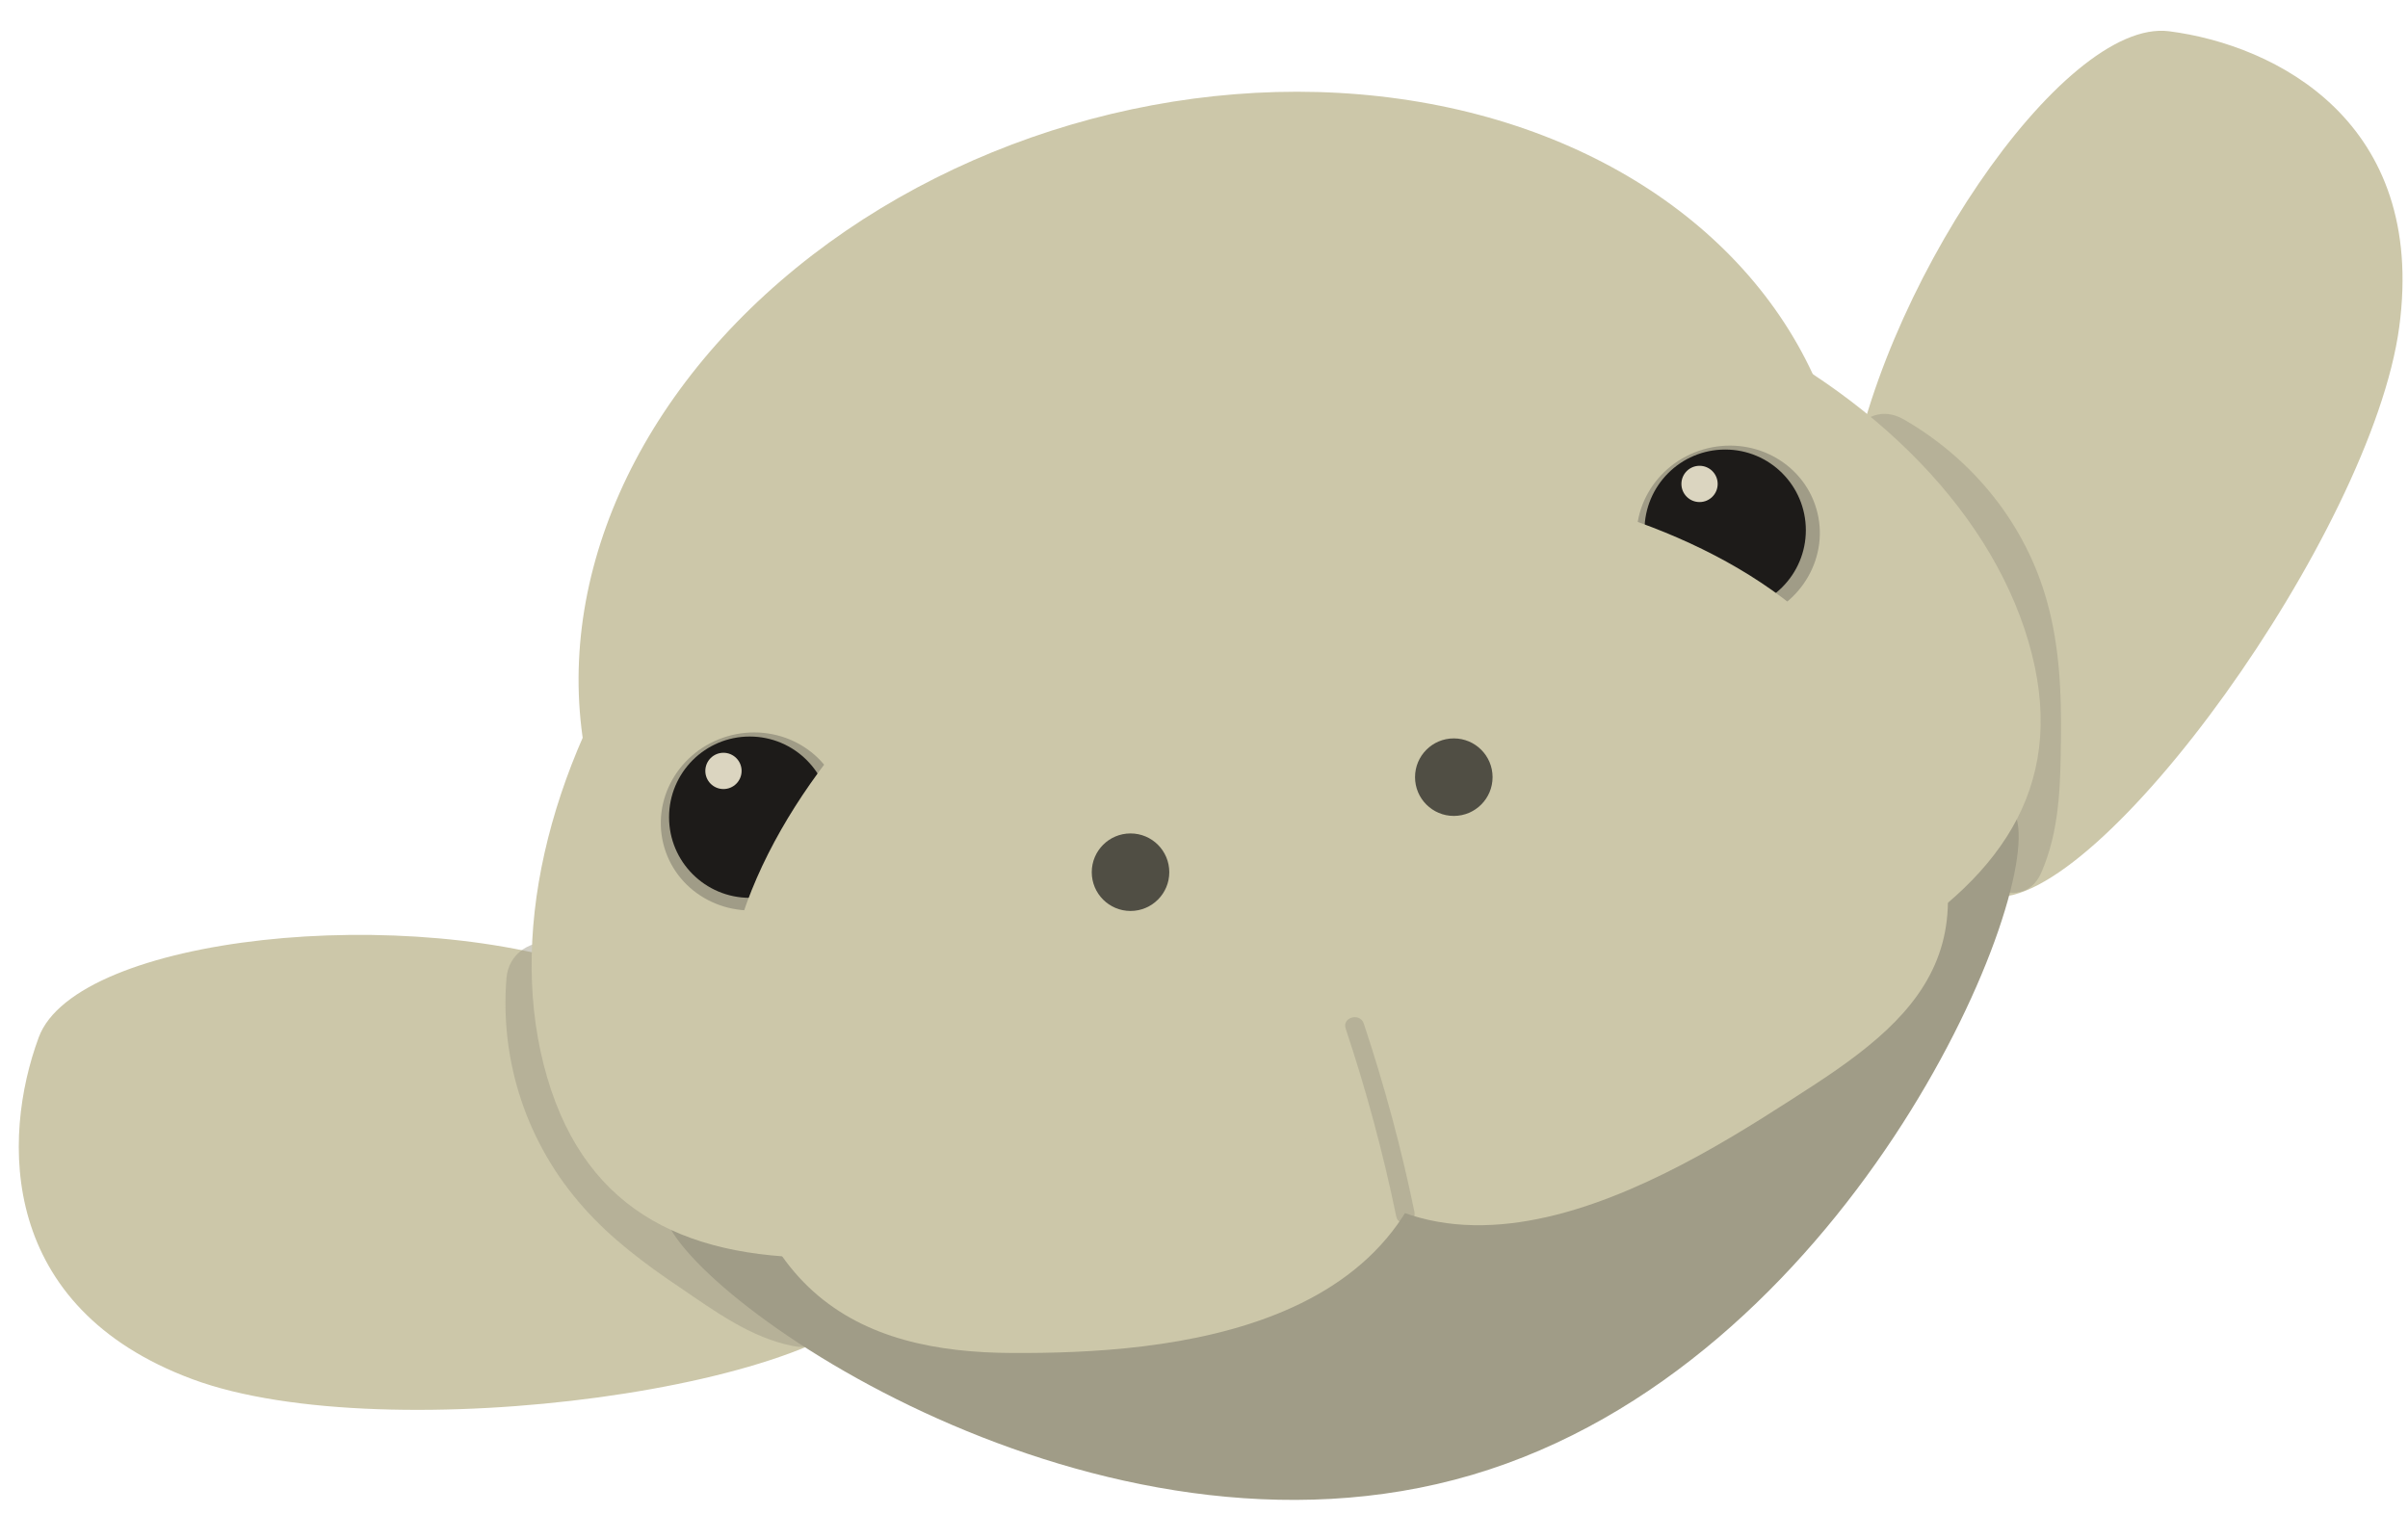 <?xml version="1.0" encoding="utf-8"?>
<!-- Generator: Adobe Illustrator 22.0.1, SVG Export Plug-In . SVG Version: 6.00 Build 0)  -->
<svg version="1.1" id="Layer_1" xmlns="http://www.w3.org/2000/svg" xmlns:xlink="http://www.w3.org/1999/xlink" x="0px" y="0px"
	 viewBox="0 0 385.1 242.2" style="enable-background:new 0 0 385.1 242.2;" xml:space="preserve">
<style type="text/css">
	.st0{fill:#CCC7A9;}
	.st1{opacity:0.49;}
	.st2{fill:#A09C87;}
	.st3{fill:#504E44;}
	.st4{fill:#1D1B19;}
	.st5{fill:#DBD5C0;}
</style>
<g>
	<path class="st0" d="M295.5,80c4.4-32.8,34.3-77.2,51.4-75s41.2,14.5,36.8,47.3s-48.1,93.4-65.2,91.1
		C301.4,141.2,291.1,112.8,295.5,80z"/>
	<g class="st1">
		<g>
			<path class="st2" d="M298.4,77.3c8.5,4.9,14.8,12.6,17.4,22.1c1.5,5.3,1.8,10.7,1.8,16.2c0,5.6,0.7,12.8-1.6,18
				c-3.1,7,7.2,13.1,10.4,6.1c3-6.8,3.1-14,3.2-21.3c0.1-7.4-0.2-14.9-2.2-22.1c-3.4-12.4-11.8-22.8-22.9-29.2
				C297.7,63.1,291.7,73.4,298.4,77.3L298.4,77.3z"/>
		</g>
	</g>
	<path class="st0" d="M96.5,155.6c-31-11.5-84.3-5.9-90.3,10.3s-6.4,43.2,24.6,54.7c31,11.5,105.1,1.2,111-14.9
		S127.5,167.1,96.5,155.6z"/>
	<g class="st1">
		<g>
			<path class="st2" d="M81,156.4c-1.1,13.4,3.3,26.6,12.3,36.7c4.4,5,9.9,9.1,15.4,12.8c5.6,3.8,11.4,8.1,18.2,9.4
				c7.5,1.5,10.8-10.1,3.2-11.6c-5.5-1.1-10.1-4.7-14.6-7.7c-4.5-3-8.8-6.2-12.6-10.2c-7.6-8-10.8-18.5-9.9-29.4
				C93.7,148.7,81.7,148.8,81,156.4L81,156.4z"/>
		</g>
	</g>
	<path class="st2" d="M322.5,130.9c4,13.6-27.4,87.4-87.1,105s-125.1-27.8-129.1-41.4c-4-13.6,41.1-38.9,100.8-56.5
		S318.5,117.3,322.5,130.9z"/>
	<circle class="st3" cx="175.2" cy="141.2" r="6.2"/>
	
		<ellipse transform="matrix(0.959 -0.282 0.282 0.959 -19.728 58.812)" class="st0" cx="194.3" cy="97.9" rx="103.3" ry="81.3"/>
	<path class="st0" d="M324.4,102.6c12.9,44-39.8,60.6-105.2,79.9s-118.8,33.8-131.7-10.2s25.6-108.7,91-128S311.5,58.7,324.4,102.6z
		"/>
	
		<ellipse transform="matrix(0.959 -0.282 0.282 0.959 -32.182 39.322)" class="st2" cx="120.4" cy="131.4" rx="14.7" ry="14.2"/>
	<circle class="st4" cx="119.9" cy="130.7" r="12.9"/>
	<circle class="st5" cx="115.7" cy="123.3" r="2.9"/>
	
		<ellipse transform="matrix(0.959 -0.282 0.282 0.959 -12.893 81.486)" class="st2" cx="276.5" cy="85.5" rx="14.7" ry="14.2"/>
	<circle class="st4" cx="275.9" cy="84.8" r="12.9"/>
	<circle class="st5" cx="271.8" cy="77.4" r="2.9"/>
	<path class="st0" d="M197.2,78.9c23.9,0.1,32.8,48.3,33.4,91.5s-44.7,46.1-68.7,46s-45.5-8.8-46.1-52
		C115.2,121.1,173.2,78.8,197.2,78.9z"/>
	<path class="st0" d="M184.2,82.7c-20.1,13.1-1.4,58.3,21.5,95s64.2,8.9,84.3-4.1c20.1-13.1,31.9-26.4,9-63.1
		C276.1,73.8,204.3,69.6,184.2,82.7z"/>
	<circle class="st3" cx="232.5" cy="124.3" r="6.2"/>
	<circle class="st3" cx="180.8" cy="139.5" r="6.2"/>
	<g class="st1">
		<g>
			<path class="st2" d="M226.2,193.8c-2.1-10.2-4.8-20.2-8.1-30.1c-0.6-1.8-3.5-1-2.9,0.8c3.3,9.9,6,19.9,8.1,30.1
				C223.7,196.4,226.6,195.6,226.2,193.8L226.2,193.8z"/>
		</g>
	</g>
</g>
</svg>
